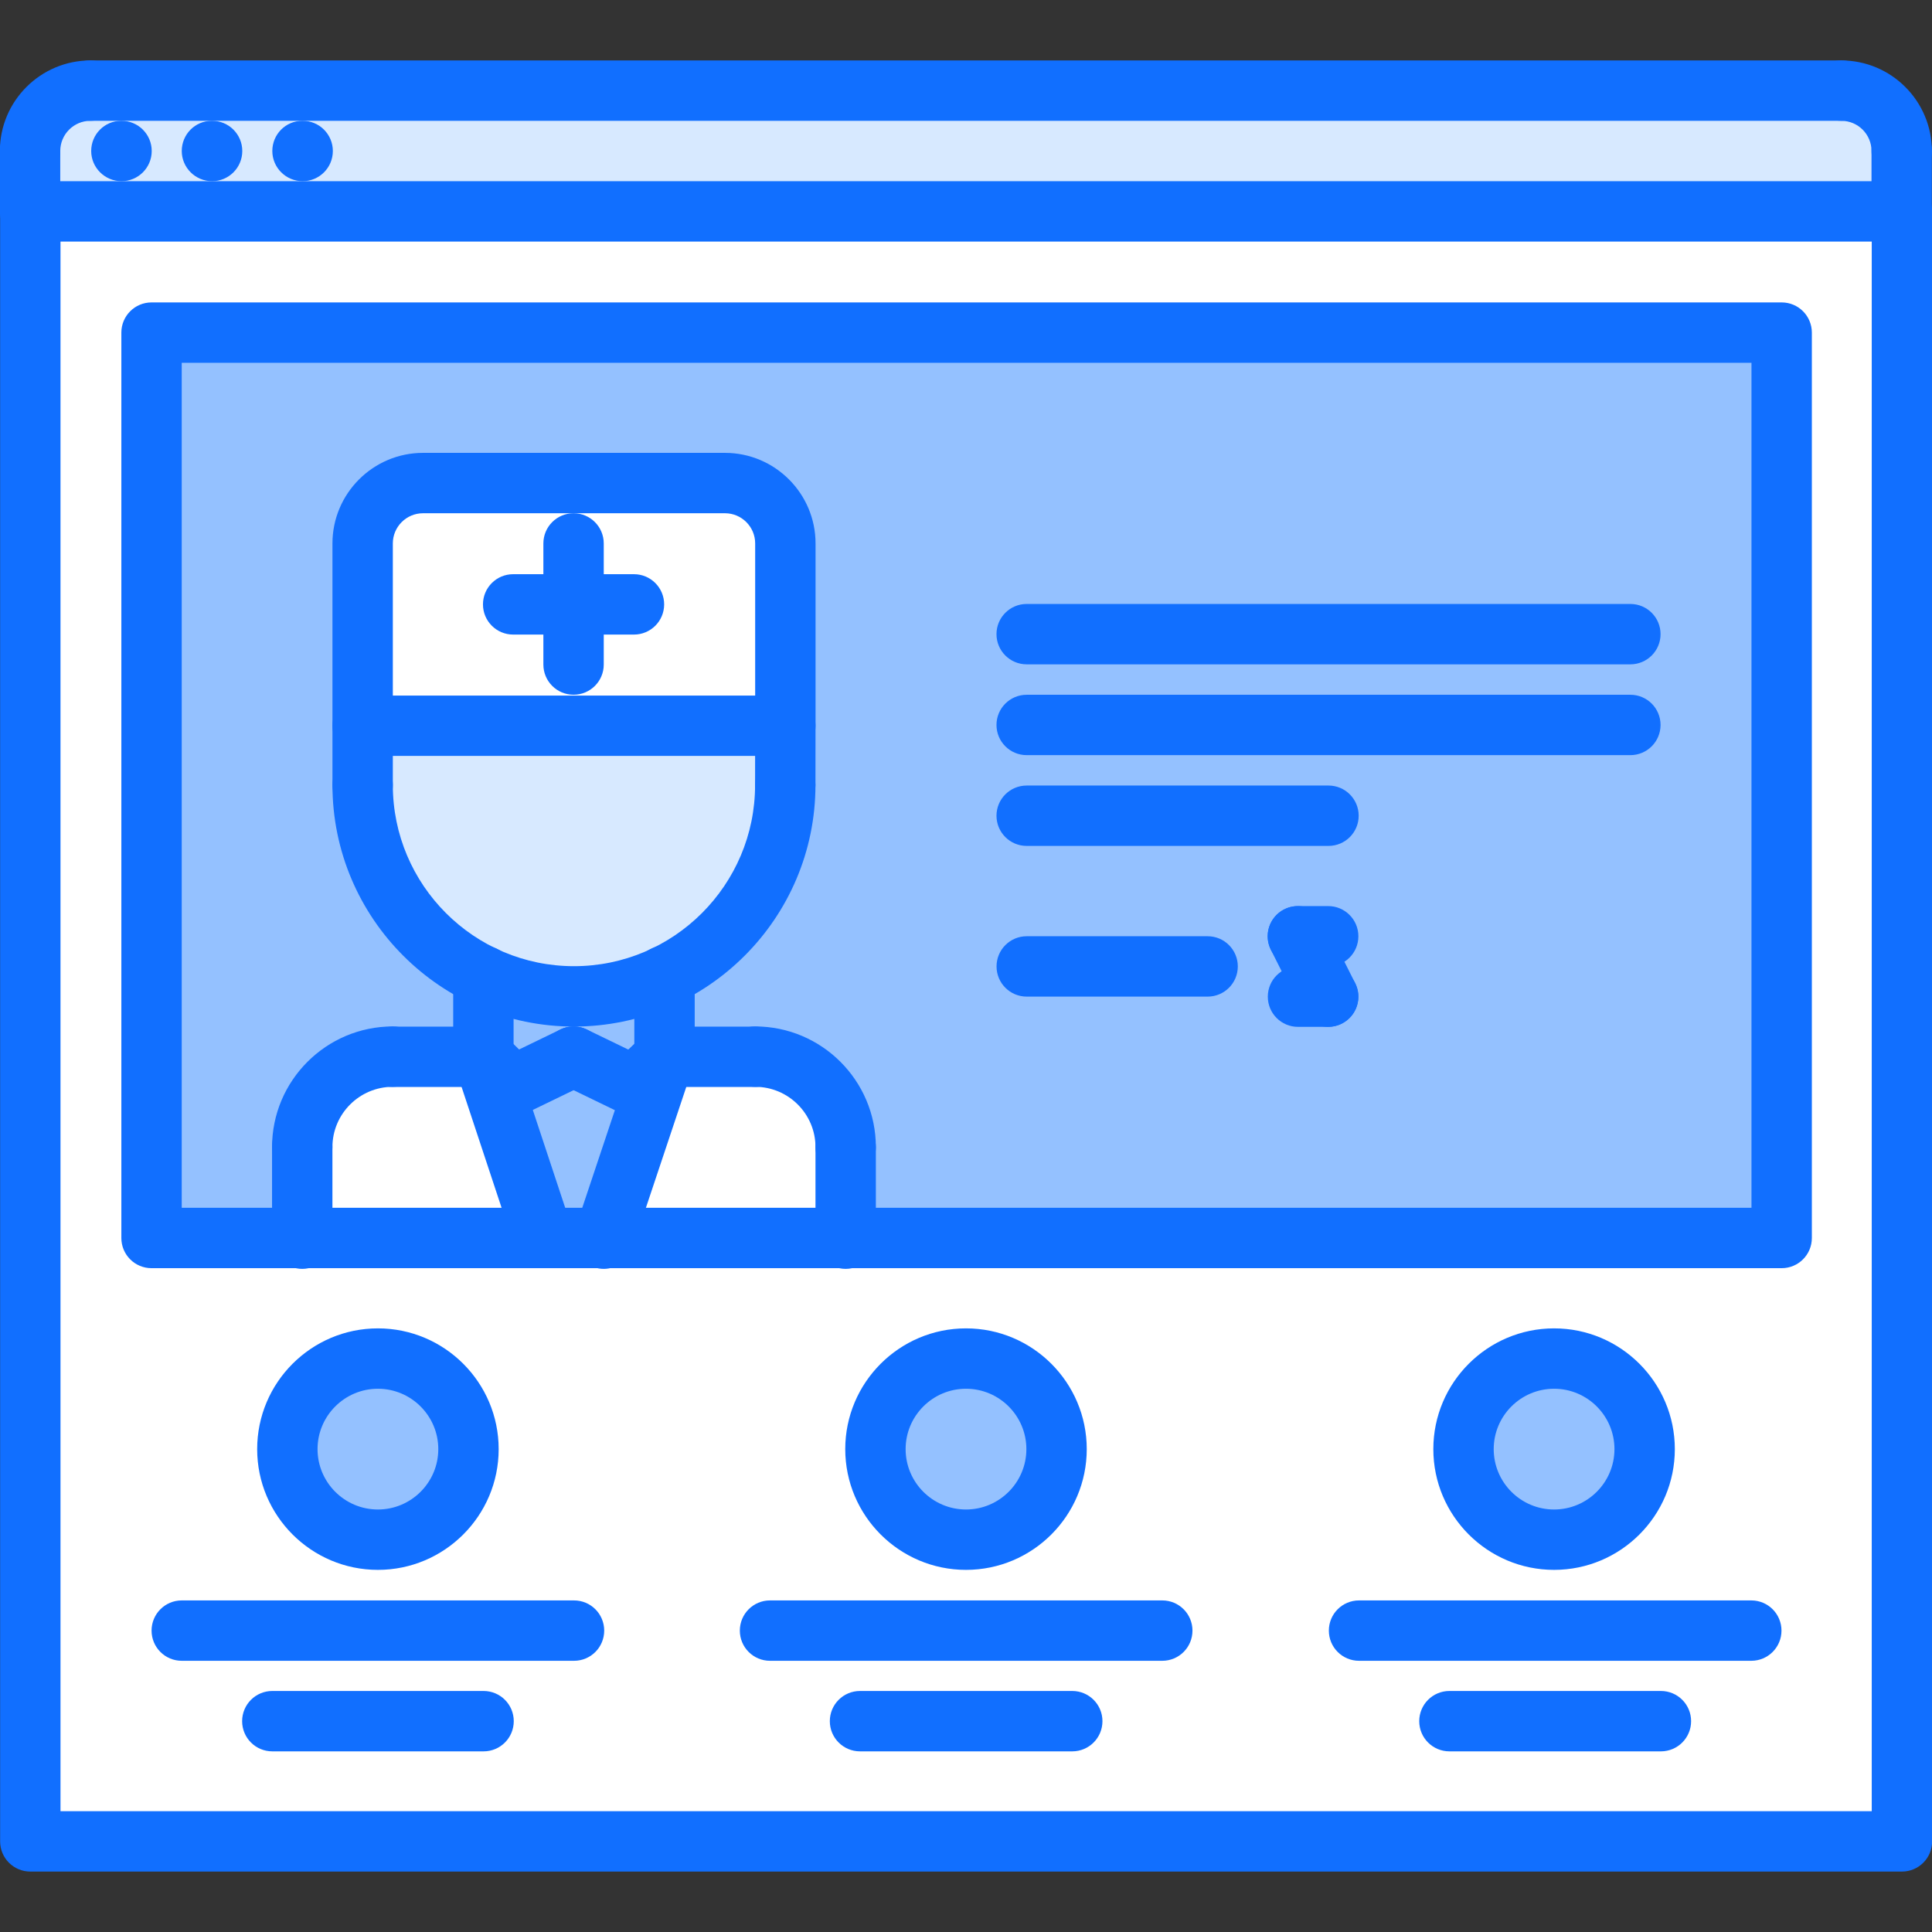 <svg id="icons" enable-background="new 0 0 64 64" viewBox="0 0 64 64" xmlns="http://www.w3.org/2000/svg"><rect x="0" y="0" width="64" height="64" fill="#333333" stroke="none"/><path d="m1 7.005h62v53.99h-62z" fill="#fff"/><path d="m14.01 16.005h10.01c1.1 0 2 .9 2 2v6.029h-14.01v-6.029c0-1.1.899-2 2-2z" fill="#fff"/><path d="m21 35.964 1.01-.959-2 6h-2.01l-1.99-6 .99.959 2-.959z" fill="#94c1ff"/><path d="m28.01 37.995v3.01h-8l2-6h3c1.66 0 3 1.34 3 2.99z" fill="#fff"/><path d="m19.01 33.005c1.069 0 2.09-.24 3-.68v2.68l-1.01.959-2-.959-2 .959-.99-.959v-2.68c.91.44 1.929.68 3 .68z" fill="#94c1ff"/><path d="m32 45.005c1.659 0 3 1.34 3 3 0 1.65-1.341 3-3 3-1.66 0-3-1.35-3-3 0-1.66 1.34-3 3-3z" fill="#94c1ff"/><path d="m12.52 45.005c1.66 0 3 1.34 3 3 0 1.65-1.34 3-3 3s-3-1.35-3-3c0-1.66 1.339-3 3-3z" fill="#94c1ff"/><path d="m16.01 35.005 1.99 6h-7.99v-3.01c0-1.65 1.34-2.99 3-2.99z" fill="#fff"/><path d="m12.01 24.034h14.01l-.01 1.971c0 2.789-1.63 5.199-4 6.32-.91.439-1.931.68-3 .68-1.07 0-2.09-.24-3-.68-2.36-1.121-4-3.531-4-6.32z" fill="#d7e9ff"/><path d="m51.479 45.005c1.66 0 3 1.34 3 3 0 1.65-1.34 3-3 3s-3-1.35-3-3c0-1.66 1.34-3 3-3z" fill="#94c1ff"/><path d="m63 7.005h-62v-2c0-1.11.89-2 2-2h58c1.1 0 2 .89 2 2z" fill="#d7e9ff"/><path d="m16.01 35.005h-3c-1.66 0-3 1.34-3 2.99v3.01h-4.99v-29.99h54v29.99h-31.01v-3.01c0-1.65-1.34-2.99-3-2.99h-3v-2.68c2.37-1.121 4-3.531 4-6.32l.01-1.971v-6.029c0-1.1-.9-2-2-2h-10.01c-1.101 0-2 .9-2 2v6.029 1.971c0 2.789 1.64 5.199 4 6.32z" fill="#94c1ff"/><g fill="#116fff"><path d="m4.026 6.002c-.553 0-1.005-.448-1.005-1s.442-1 .994-1h.011c.552 0 1 .448 1 1s-.448 1-1 1z"/><path d="m7.026 6.002c-.553 0-1.005-.448-1.005-1s.442-1 .994-1h.011c.552 0 1 .448 1 1s-.448 1-1 1z"/><path d="m10.026 6.002c-.553 0-1.005-.448-1.005-1s.442-1 .994-1h.011c.552 0 1 .448 1 1s-.448 1-1 1z"/><path d="m63.004 61.998h-62c-.553 0-1-.447-1-1v-53.996c0-.552.447-1 1-1h62c.553 0 1 .448 1 1v53.996c0 .553-.447 1-1 1zm-61-2h60v-51.996h-60v51.996z"/><path d="m.996 6.002c-.553 0-1-.448-1-1 0-1.654 1.346-3 3-3 .553 0 1 .448 1 1s-.447 1-1 1c-.552 0-1 .449-1 1 0 .553-.447 1-1 1z"/><path d="m.996 8.002c-.553 0-1-.448-1-1v-2c0-.552.447-1 1-1s1 .448 1 1v2c0 .553-.447 1-1 1z"/><path d="m62.996 6.002c-.553 0-1-.448-1-1 0-.551-.448-1-1-1-.553 0-1-.448-1-1s.447-1 1-1c1.654 0 3 1.346 3 3 0 .553-.447 1-1 1z"/><path d="m62.996 8.002c-.553 0-1-.448-1-1v-2c0-.552.447-1 1-1s1 .448 1 1v2c0 .553-.447 1-1 1z"/><path d="m60.996 4.002h-58c-.553 0-1-.448-1-1s.447-1 1-1h58c.553 0 1 .448 1 1s-.447 1-1 1z"/><path d="m19.016 55.016h-12.995c-.553 0-1-.447-1-1s.447-1 1-1h12.994c.553 0 1 .447 1 1s-.447 1-.999 1z"/><path d="m58.014 55.016h-12.994c-.553 0-1-.447-1-1s.447-1 1-1h12.994c.553 0 1 .447 1 1s-.448 1-1 1z"/><path d="m38.502 55.016h-12.994c-.553 0-1-.447-1-1s.447-1 1-1h12.994c.553 0 1 .447 1 1s-.447 1-1 1z"/><path d="m35.52 58.016h-7.031c-.553 0-1-.447-1-1s.447-1 1-1h7.031c.553 0 1 .447 1 1s-.448 1-1 1z"/><path d="m55.02 58.016h-7.006c-.553 0-1-.447-1-1s.447-1 1-1h7.006c.553 0 1 .447 1 1s-.448 1-1 1z"/><path d="m16.02 58.016h-6.999c-.553 0-1-.447-1-1s.447-1 1-1h6.998c.553 0 1 .447 1 1s-.447 1-.999 1z"/><path d="m59.02 42.01h-54c-.553 0-1-.447-1-1v-29.992c0-.552.447-1 1-1h54c.553 0 1 .448 1 1v29.992c0 .553-.448 1-1 1zm-53-2h52v-27.992h-52z"/><path d="m54.008 22.007h-19.998c-.553 0-1-.448-1-1s.447-1 1-1h19.998c.553 0 1 .448 1 1s-.447 1-1 1z"/><path d="m54.008 25.015h-19.998c-.553 0-1-.448-1-1s.447-1 1-1h19.998c.553 0 1 .448 1 1s-.447 1-1 1z"/><path d="m44.008 28.022h-9.998c-.553 0-1-.448-1-1s.447-1 1-1h9.998c.553 0 1 .448 1 1s-.447 1-1 1z"/><path d="m40.004 33.014h-5.992c-.553 0-1-.447-1-1s.447-1 1-1h5.992c.553 0 1 .448 1 1s-.447 1-1 1z"/><path d="m43.998 32.015h-1.004c-.553 0-1-.448-1-1s.447-1 1-1h1.004c.553 0 1 .448 1 1s-.447 1-1 1z"/><path d="m43.999 34.016c-.366 0-.72-.202-.895-.552l-1.004-2c-.248-.494-.049-1.095.445-1.342.495-.247 1.096-.048 1.342.445l1.004 2c.248.494.049 1.095-.445 1.342-.143.072-.297.107-.447.107z"/><path d="m43.998 34.016h-1c-.553 0-1-.447-1-1 0-.552.447-1 1-1h1c.553 0 1 .448 1 1s-.447 1-1 1z"/><path d="m10.012 39c-.553 0-1-.447-1-1 0-2.204 1.794-3.998 4-3.998.553 0 1 .447 1 1s-.447 1-1 1c-1.103 0-2 .896-2 1.998 0 .553-.448 1-1 1z"/><path d="m16.013 36.008h-3.001c-.553 0-1-.447-1-1s.447-1 1-1h3.001c.553 0 1 .447 1 1s-.448 1-1 1z"/><path d="m10.012 42.033c-.553 0-1-.447-1-1v-3.033c0-.553.447-1 1-1s1 .447 1 1v3.033c0 .553-.448 1-1 1z"/><path d="m28.014 39c-.553 0-1-.447-1-1 0-1.102-.897-1.998-2-1.998-.553 0-1-.447-1-1s.447-1 1-1c2.206 0 4 1.794 4 3.998 0 .553-.448 1-1 1z"/><path d="m25.014 36.008h-3.001c-.553 0-1-.447-1-1s.447-1 1-1h3.001c.553 0 1 .447 1 1s-.448 1-1 1z"/><path d="m28.014 42.033c-.553 0-1-.447-1-1v-3.033c0-.553.447-1 1-1s1 .447 1 1v3.033c0 .553-.448 1-1 1z"/><path d="m16.013 36.008c-.553 0-1-.447-1-1v-2.685c0-.552.447-1 1-1s1 .448 1 1v2.685c0 .553-.448 1-1 1z"/><path d="m22.013 36.002c-.553 0-1-.447-1-1v-2.679c0-.552.447-1 1-1s1 .448 1 1v2.679c0 .553-.448 1-1 1z"/><path d="m19.013 34.006c-4.411 0-8-3.589-8-8 0-.552.447-1 1-1s1 .448 1 1c0 3.309 2.691 6 6 6s6-2.692 6-6c0-.552.447-1 1-1s1 .448 1 1c0 4.411-3.589 8-8 8z"/><path d="m12.013 27.005c-.553 0-1-.448-1-1v-1.965c0-.552.447-1 1-1s1 .448 1 1v1.966c0 .552-.448.999-1 .999z"/><path d="m26.013 27.005c-.554 0-1.001-.449-1-1.001l.002-1.965c.001-.552.448-.999 1-.999h.001c.553 0 1 .449.999 1.001l-.002 1.965c-.001.552-.449.999-1 .999z"/><path d="m26.016 25.041h-14.003c-.553 0-1-.448-1-1v-6.039c0-1.654 1.346-3 3-3h10.003c1.654 0 3 1.346 3 3v6.039c0 .552-.448 1-1 1zm-13.003-2h12.003v-5.039c0-.551-.448-1-1-1h-10.003c-.552 0-1 .449-1 1z"/><path d="m19 23.014c-.553 0-1-.448-1-1v-4.012c0-.552.447-1 1-1s1 .448 1 1v4.012c0 .552-.447 1-1 1z"/><path d="m21.001 21.021h-4.002c-.553 0-1-.448-1-1s.447-1 1-1h4.002c.553 0 1 .448 1 1s-.447 1-1 1z"/><path d="m17 36.971c-.252 0-.504-.095-.698-.284l-.987-.963c-.396-.386-.403-1.019-.018-1.414.387-.396 1.02-.401 1.414-.018l.987.963c.396.386.403 1.019.018 1.414-.196.201-.456.302-.716.302z"/><path d="m17.001 36.971c-.371 0-.729-.207-.901-.564-.24-.497-.032-1.095.465-1.336l2-.969c.497-.239 1.096-.032 1.336.465s.032 1.095-.465 1.336l-2 .969c-.14.066-.29.099-.435.099z"/><path d="m21 36.971c-.146 0-.294-.032-.435-.1l-2.001-.969c-.497-.241-.705-.839-.465-1.336.24-.496.838-.704 1.336-.465l2.001.969c.497.241.705.839.465 1.336-.172.357-.529.565-.901.565z"/><path d="m21.001 36.971c-.264 0-.527-.104-.725-.311-.381-.4-.365-1.033.035-1.414l1.012-.963c.398-.379 1.031-.365 1.414.035.381.4.365 1.033-.035 1.414l-1.012.963c-.193.184-.441.276-.689.276z"/><path d="m20 42.033c-.104 0-.212-.017-.316-.052-.524-.175-.807-.741-.632-1.265l2.013-6.025c.174-.523.742-.809 1.265-.632.524.175.807.741.632 1.265l-2.013 6.025c-.14.42-.53.684-.949.684z"/><path d="m18 42.01c-.42 0-.811-.266-.949-.686l-1.987-6.002c-.174-.524.11-1.09.635-1.264.523-.172 1.091.11 1.264.635l1.987 6.002c.174.524-.11 1.09-.635 1.264-.105.034-.211.051-.315.051z"/><path d="m12.519 52.004c-2.206 0-4-1.794-4-4s1.794-4 4-4 4 1.794 4 4-1.794 4-4 4zm0-6c-1.103 0-2 .897-2 2s.897 2 2 2 2-.897 2-2-.898-2-2-2z"/><path d="m32 52.004c-2.206 0-4-1.794-4-4s1.794-4 4-4 4 1.794 4 4-1.794 4-4 4zm0-6c-1.103 0-2 .897-2 2s.897 2 2 2 2-.897 2-2-.897-2-2-2z"/><path d="m51.481 52.004c-2.206 0-4-1.794-4-4s1.794-4 4-4 4 1.794 4 4-1.793 4-4 4zm0-6c-1.103 0-2 .897-2 2s.897 2 2 2 2-.897 2-2-.897-2-2-2z"/></g></svg>